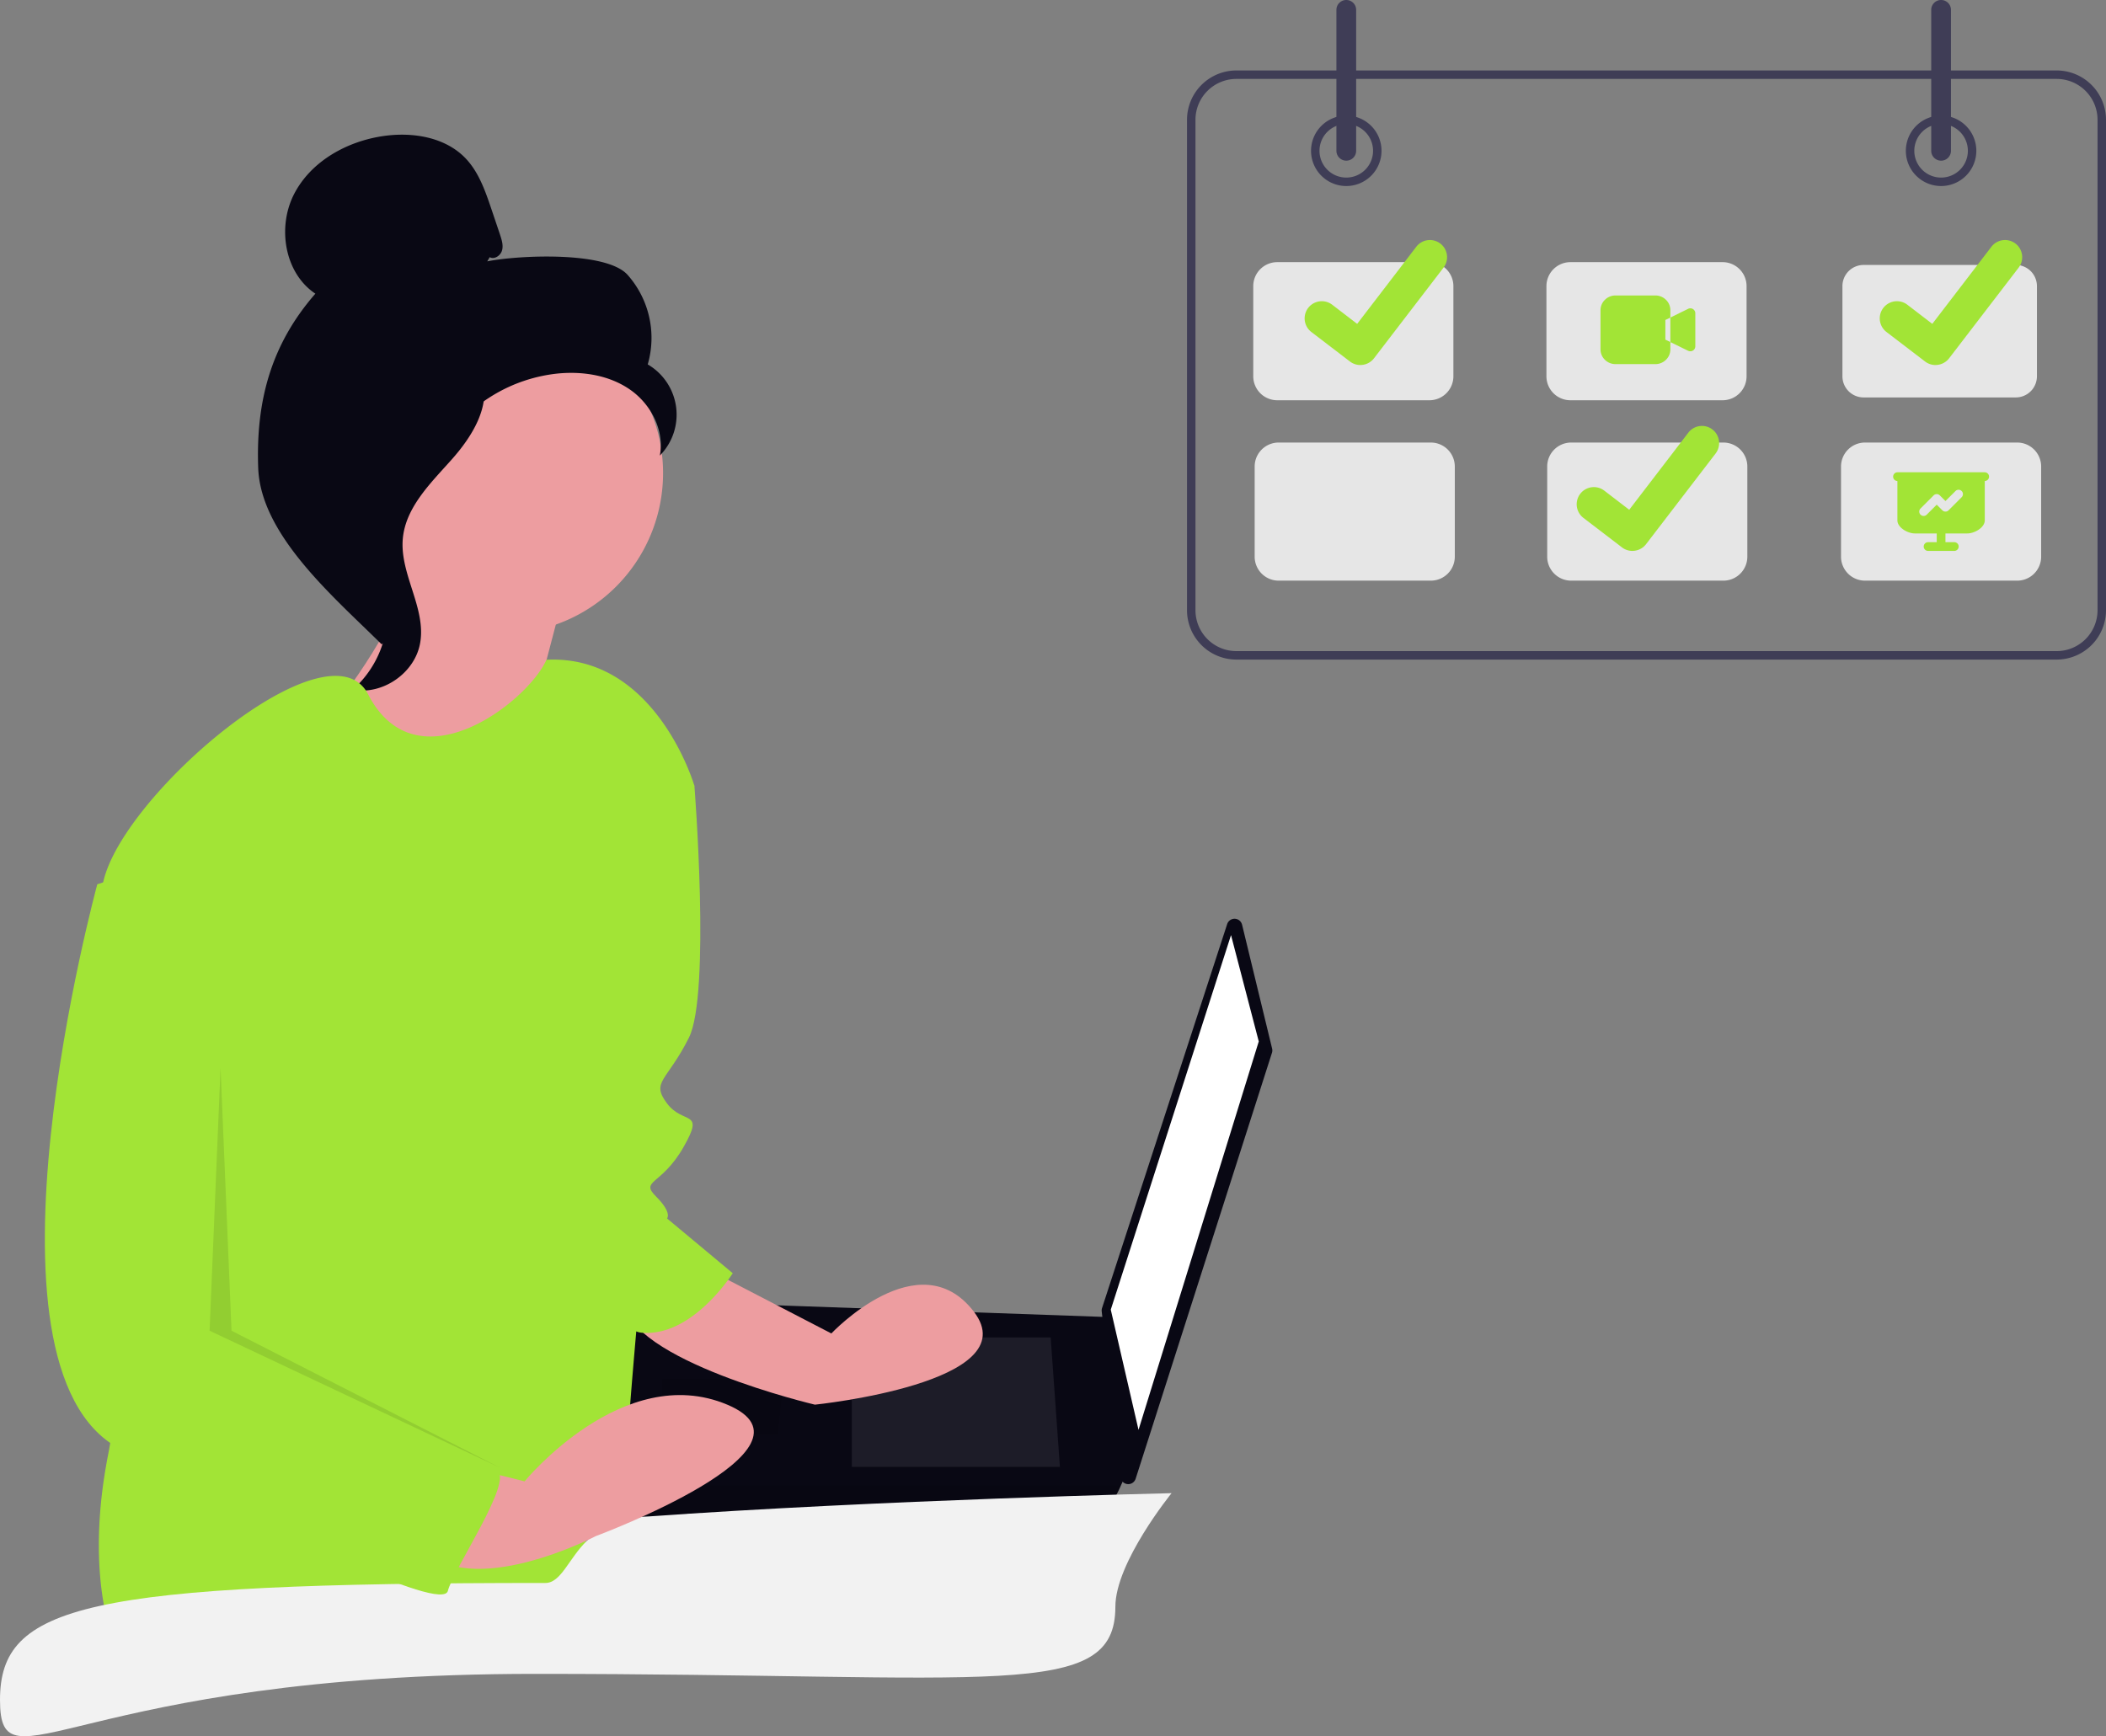 <svg xmlns="http://www.w3.org/2000/svg" width="800" height="659.604" viewBox="0 0 800 659.604" xmlns:xlink="http://www.w3.org/1999/xlink" role="img" artist="Katerina Limpitsouni" source="https://undraw.co/"><rect x="0" y="0" width="800" height="659.604" fill="#808080" stroke="none"/><g transform="translate(-719.657 -190.767)"><path d="M528.923,80.594l-23.455,89.428L416.04,152.431s62.4-64.343,53.615-93.661l59.294,21.825h-.026Z" transform="translate(404.432 337.699)" fill="#ed9da0"/><path d="M549.13,86.709a61.03,61.03,0,1,1-61.03-61.03,61.025,61.025,0,0,1,61.03,61.03Z" transform="translate(422.406 283.779)" fill="#ed9da0"/><path d="M502.96,46.513c1.762,1.025,4.128-.526,4.707-2.5s-.105-4.049-.736-6c-1.1-3.261-2.183-6.495-3.287-9.755-2.34-6.915-4.812-14.068-9.86-19.327C486.158,1,474.01-1.028,463.1.445c-14.015,1.893-27.846,9.466-34.367,22.035S425,52.561,436.777,60.4c-16.8,19.248-22.64,40.7-21.719,66.21.92,25.532,28.74,49.013,46.883,67,4.049-2.445,7.731-13.962,5.5-18.143s.973-9.019-1.788-12.884c-2.761-3.839-5.075,2.288-2.288-1.551,1.762-2.419-5.1-7.967-2.5-9.413,12.648-6.994,16.855-22.771,24.8-34.84a59.331,59.331,0,0,1,43.36-26.058c9.571-.894,19.668.736,27.5,6.284s12.911,15.461,11.1,24.9a22.112,22.112,0,0,0-4.6-34.63,36.1,36.1,0,0,0-7.678-34.052c-8.178-9.019-41.335-7.468-53.273-5.1l.92-1.578h0l-.026-.026Z" transform="translate(402.682 241.934)" fill="#090814"/><path d="M478.82,34.629c-15.8,1.709-27.215,15.409-36.865,28.056-5.548,7.284-11.386,15.33-11.228,24.507.131,9.256,6.337,17.223,9.308,25.979a39.163,39.163,0,0,1-11.386,41.256c11.386,2.156,23.692-6.363,25.637-17.8,2.288-13.279-7.783-26.111-6.6-39.547,1.052-11.833,10.386-20.931,18.3-29.792,7.941-8.861,15.382-20.589,11.727-31.9l1.1-.763h0Z" transform="translate(424.98 298.361)" fill="#090814"/><path d="M482.025,658.32l-4.161,87.4s2.081,114.451-16.648,122.775c-9.469,4.2-1.218,35.28-18.8,44.519-13.192,6.908-15.423-6.306-22.333,0a23.3,23.3,0,0,0-4.682,5.432c-8.324,14.567-99.849,10.4-112.333-.008s-4.161,12.485-14.567,16.648c-10.072,4.037-24.034-28.966-15.482-78.243.27-1.64.583-3.308.911-4.994,9.551-47.754-5.452-162.145-3.142-206.344a77.777,77.777,0,0,1,1.061-10.072c6.243-33.294,85.9-101.048,100.793-72.187,18.354,35.626,60.513,3.08,67.754-13.123,41.619-2.081,56.185,47.861,56.185,47.861Z" transform="translate(486.847 -108.712)" fill="#a2e436"/><path d="M476.891,591.892l11.415,47.092a2.94,2.94,0,0,1-.056,1.589L436.462,802.406a2.942,2.942,0,0,1-5.723-.565L423.574,738.8a2.944,2.944,0,0,1,.126-1.243l47.535-145.881a2.942,2.942,0,0,1,5.65.219Z" transform="translate(714.587 -49.846)" fill="#090814"/><path d="M314.623,432.512l10.54,40.4L279.487,620.482l-10.54-45.674Z" transform="translate(872.656 113.506)" fill="#fff"/><path d="M350.965,728.773c1.757,5.269,182.7-1.757,184.454-3.514a38.146,38.146,0,0,0,3.864-7.026c1.651-3.514,3.162-7.026,3.162-7.026l-7.026-56.882-179.185-6.359s-4.48,48.2-5.393,70.269a52.705,52.705,0,0,0,.124,10.539Z" transform="translate(606.182 36.843)" fill="#090814"/><path d="M304.924,493.975l3.514,49.19H229.385v-49.19Z" transform="translate(813.843 204.88)" fill="#d6d6e3" opacity="0.1"/><path d="M246.1,500.391l.472-.095L244.34,521.47H200.414V500.391Z" transform="translate(770.776 214.273)" opacity="0.1"/><path d="M350.965,686.758c1.757,5.269,182.7-1.757,184.454-3.514a38.13,38.13,0,0,0,3.864-7.026H350.841a52.708,52.708,0,0,0,.124,10.54Z" transform="translate(606.182 78.844)" opacity="0.1"/><path d="M373.426,641.76l56.186,29.134s33.295-35.376,54.1-8.324-60.347,35.376-60.347,35.376-70.75-16.648-72.832-39.537S373.426,641.76,373.426,641.76Z" transform="translate(605.852 26.463)" fill="#ed9da0"/><path d="M369.961,561.794c2.081,2.082,24.971,18.728,24.971,18.728s6.243,79.074-2.081,95.723-14.567,16.648-8.324,24.971,14.567,2.081,6.243,16.648-16.648,12.485-10.4,18.728,4.161,8.324,4.161,8.324L409.5,765.725s-15.32,24.4-34.713,22.6-36.04-95.437-36.04-95.437Z" transform="translate(588.506 -91.256)" fill="#a2e436"/><path d="M295.863,6.645c5.94,0,8.883-9.387,15.772-16.058,5.868-5.683,15.657-8.664,21.9-9.111C423.484-24.956,533.7-27.469,533.7-27.469S512.352-1.2,512.352,15.649c0,36.009-45.016,25.532-220.262,25.532S88.657,87.092,88.657,51.083,120.617,6.645,295.863,6.645Z" transform="translate(631 785.501)" fill="#f2f2f2"/><path d="M329.905,686.878,363.2,695.2s37.456-45.78,76.993-29.133-49.941,49.941-49.941,49.941-47.861,24.97-66.589,4.161S329.905,686.878,329.905,686.878Z" transform="translate(555.731 58.341)" fill="#ed9da0"/><path d="M300.763,581.878l-18.73,6.237s-49.941,183.122,8.324,214.335,122.775,62.428,124.853,54.1,24.971-41.619,18.728-45.78-97.8-54.1-97.8-54.1v-141.5Z" transform="translate(474.583 -61.401)" fill="#a2e436"/><path d="M135.439,452.785l-4.159,99.882,110.288,52.024L139.6,552.667Z" transform="translate(667.998 143.647)" opacity="0.1"/><g transform="translate(1170.56 190.767)"><path d="M664.115,534.216H352.5a18.761,18.761,0,0,1-18.74-18.74V329.148a18.761,18.761,0,0,1,18.74-18.74H664.115a18.761,18.761,0,0,1,18.74,18.74V515.476A18.761,18.761,0,0,1,664.115,534.216ZM352.5,313.62a15.545,15.545,0,0,0-15.527,15.527V515.476A15.545,15.545,0,0,0,352.5,531H664.115a15.545,15.545,0,0,0,15.527-15.527V329.148a15.545,15.545,0,0,0-15.527-15.527Z" transform="translate(-333.757 -283.639)" fill="#3f3d56"/><path d="M391.143,353.179a13.386,13.386,0,1,1,13.386-13.386,13.386,13.386,0,0,1-13.386,13.386Zm0-23.559a10.173,10.173,0,1,0,10.173,10.173A10.173,10.173,0,0,0,391.143,329.62Z" transform="translate(-330.64 -282.504)" fill="#3f3d56"/><path d="M602.143,353.179a13.386,13.386,0,1,1,13.386-13.386,13.386,13.386,0,0,1-13.386,13.386Zm0-23.559a10.173,10.173,0,1,0,10.173,10.173,10.173,10.173,0,0,0-10.173-10.173Z" transform="translate(-315.69 -282.504)" fill="#3f3d56"/><path d="M424.186,430.879H366.36a9.113,9.113,0,0,1-9.1-9.1V387.51a9.113,9.113,0,0,1,9.1-9.1h57.826a9.113,9.113,0,0,1,9.1,9.1v34.267A9.113,9.113,0,0,1,424.186,430.879Z" transform="translate(-332.092 -278.819)" fill="#e6e6e6"/><path d="M528.186,430.879H470.36a9.113,9.113,0,0,1-9.1-9.1V387.51a9.113,9.113,0,0,1,9.1-9.1h57.826a9.113,9.113,0,0,1,9.1,9.1v34.267A9.113,9.113,0,0,1,528.186,430.879Z" transform="translate(-324.724 -278.819)" fill="#e6e6e6"/><path d="M574.289,379.408a8.04,8.04,0,0,0-8.031,8.031v34.267a8.04,8.04,0,0,0,8.031,8.031h57.826a8.04,8.04,0,0,0,8.031-8.031V387.439a8.04,8.04,0,0,0-8.032-8.031Z" transform="translate(-317.284 -278.749)" fill="#e6e6e6"/><path d="M424.686,494.88H366.86a9.113,9.113,0,0,1-9.1-9.1V451.51a9.113,9.113,0,0,1,9.1-9.1h57.826a9.113,9.113,0,0,1,9.1,9.1v34.267A9.113,9.113,0,0,1,424.686,494.88Z" transform="translate(-332.057 -274.285)" fill="#e6e6e6"/><path d="M528.686,494.88H470.86a9.113,9.113,0,0,1-9.1-9.1V451.51a9.113,9.113,0,0,1,9.1-9.1h57.826a9.113,9.113,0,0,1,9.1,9.1v34.267A9.113,9.113,0,0,1,528.686,494.88Z" transform="translate(-324.932 -274.285)" fill="#e6e6e6"/><path d="M632.686,494.88H574.86a9.113,9.113,0,0,1-9.1-9.1V451.51a9.113,9.113,0,0,1,9.1-9.1h57.826a9.113,9.113,0,0,1,9.1,9.1v34.267A9.113,9.113,0,0,1,632.686,494.88Z" transform="translate(-317.32 -274.285)" fill="#e6e6e6"/><path d="M390.505,346.446a3.753,3.753,0,0,1-3.748-3.748V289.156a3.748,3.748,0,0,1,7.5,0V342.7a3.752,3.752,0,0,1-3.748,3.748Z" transform="translate(-330.002 -285.408)" fill="#3f3d56"/><path d="M601.505,346.446a3.752,3.752,0,0,1-3.748-3.748V289.156a3.748,3.748,0,0,1,7.5,0V342.7a3.753,3.753,0,0,1-3.748,3.748Z" transform="translate(-315.053 -285.408)" fill="#3f3d56"/><path d="M389.694,413.59a6.476,6.476,0,0,1-3.9-1.295l-.07-.052-14.673-11.225a6.521,6.521,0,0,1,7.935-10.35l9.5,7.288,22.459-29.3a6.518,6.518,0,0,1,9.138-1.207h0l-.139.194.143-.194a6.526,6.526,0,0,1,1.206,9.14l-26.416,34.448a6.522,6.522,0,0,1-5.186,2.543Z" transform="translate(-323.844 -274.916)" fill="#a2e436"/><path d="M496.694,476.59a6.475,6.475,0,0,1-3.9-1.295l-.07-.052-14.673-11.225a6.521,6.521,0,0,1,7.935-10.35l9.5,7.288,22.459-29.3a6.518,6.518,0,0,1,9.138-1.207h0l-.139.194.143-.194a6.526,6.526,0,0,1,1.206,9.14l-26.416,34.448a6.522,6.522,0,0,1-5.186,2.543Z" transform="translate(-327.5 -267.292)" fill="#a2e436"/><path d="M597.694,413.59a6.475,6.475,0,0,1-3.9-1.295l-.07-.052-14.673-11.225a6.521,6.521,0,0,1,7.935-10.35l9.5,7.288,22.459-29.3a6.518,6.518,0,0,1,9.138-1.207h0l-.139.194.143-.194a6.526,6.526,0,0,1,1.206,9.14l-26.416,34.448a6.521,6.521,0,0,1-5.186,2.543Z" transform="translate(-313.373 -274.916)" fill="#a2e436"/><path d="M20.85,26.08H5.686a5.7,5.7,0,0,1-4.012-1.645A5.493,5.493,0,0,1,0,20.5V5.59A5.5,5.5,0,0,1,1.674,1.645,5.685,5.685,0,0,1,5.686,0H20.85a5.685,5.685,0,0,1,4.012,1.645A5.5,5.5,0,0,1,26.536,5.59v2.8L33.275,5.08a1.921,1.921,0,0,1,.847-.2c.081,0,.151.01.214.015a1.868,1.868,0,0,1,1.676,1.85v12.6A1.882,1.882,0,0,1,34.12,21.2a1.953,1.953,0,0,1-.845-.188L26.536,17.7V8.389l-1.9.93v7.452l1.9.927v2.8a5.494,5.494,0,0,1-1.674,3.938A5.7,5.7,0,0,1,20.85,26.08Z" transform="translate(157.078 112.251)" fill="#a2e436"/><path d="M35.855,3a1.66,1.66,0,0,1,0,3.319V21.257c0,2.75-3.889,4.979-6.639,4.979h-8.3v3.319h3.319a1.66,1.66,0,1,1,0,3.319H14.278a1.66,1.66,0,0,1,0-3.319H17.6V26.236H9.3c-2.75,0-6.639-2.229-6.639-4.979V6.319A1.66,1.66,0,0,1,2.66,3ZM27.07,10.125a1.66,1.66,0,0,0-2.347,0l-3.806,3.8-2.146-2.144a1.66,1.66,0,0,0-2.347,0l-4.979,4.979a1.66,1.66,0,0,0,0,2.347l.156.138a1.66,1.66,0,0,0,2.191-.138l3.806-3.8,2.146,2.144a1.66,1.66,0,0,0,2.347,0l4.979-4.979a1.66,1.66,0,0,0,0-2.347" transform="translate(267.196 176.422)" fill="#a2e436"/></g></g></svg>